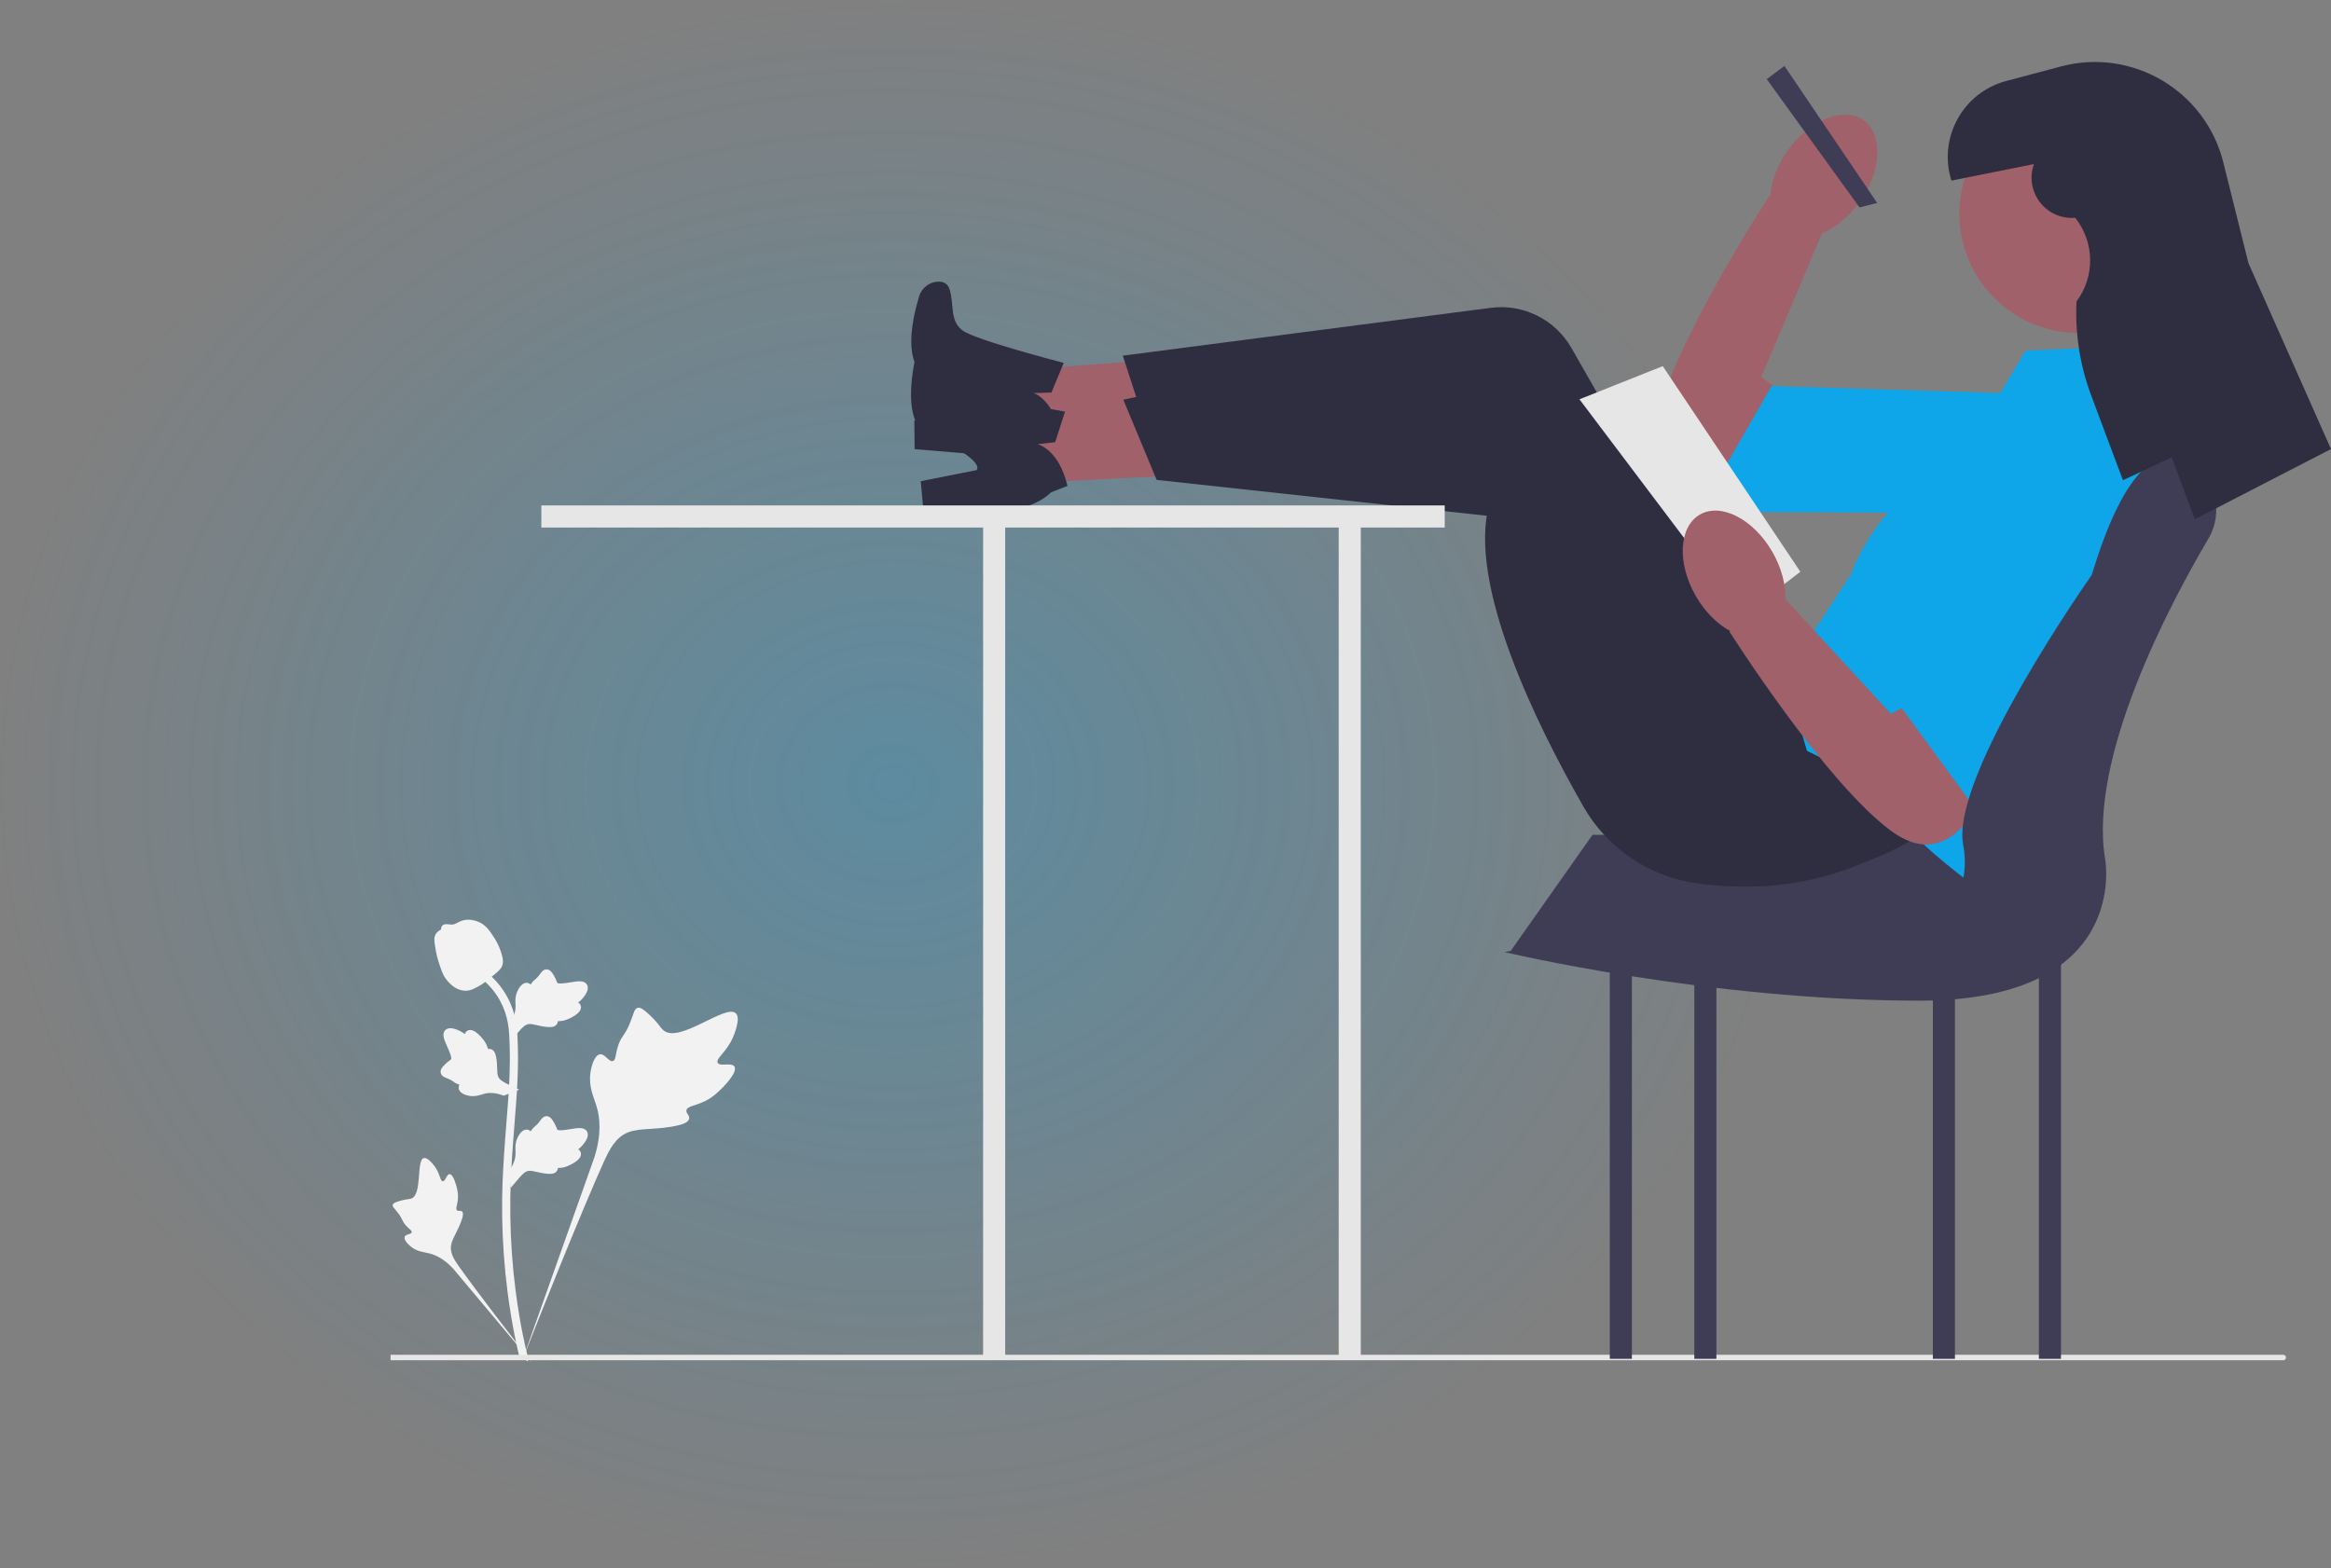 <svg width="376" height="253" viewBox="0 0 376 253" fill="none" xmlns="http://www.w3.org/2000/svg">
<rect x="0" y="0" width="376" height="253" fill="#808080" stroke="none"/>
<ellipse cx="144" cy="126.5" rx="144" ry="126.5" fill="url(#paint0_radial_76_1245)" fill-opacity="0.3"/>
<g clip-path="url(#clip0_76_1245)">
<path d="M118.473 172.086C118.03 171.338 116.115 172.138 115.762 171.46C115.411 170.784 117.191 169.754 118.208 167.402C118.391 166.978 119.547 164.304 118.691 163.479C117.07 161.916 109.651 168.369 107.055 166.257C106.485 165.793 106.087 164.868 104.362 163.366C103.676 162.769 103.261 162.499 102.86 162.599C102.29 162.742 102.245 163.505 101.634 165.006C100.718 167.257 100.176 167.121 99.642 168.917C99.246 170.25 99.337 171.025 98.87 171.176C98.211 171.389 97.603 169.975 96.767 170.102C95.914 170.231 95.398 171.878 95.235 173.11C94.929 175.423 95.778 176.95 96.248 178.555C96.759 180.299 97.062 182.952 95.882 186.707L84.2 219.659C86.779 212.897 94.247 194.362 97.385 187.474C98.29 185.485 99.29 183.468 101.344 182.673C103.321 181.906 106.037 182.364 109.499 181.529C109.903 181.431 111.025 181.145 111.166 180.485C111.283 179.939 110.623 179.634 110.724 179.122C110.86 178.436 112.158 178.428 113.753 177.636C114.877 177.078 115.578 176.414 116.18 175.843C116.362 175.671 119.062 173.081 118.473 172.086H118.473V172.086Z" fill="#F2F2F2"/>
<path d="M72.512 189.433C72.018 189.435 71.858 190.607 71.424 190.584C70.991 190.562 70.999 189.39 70.14 188.212C69.985 187.999 69.007 186.66 68.356 186.842C67.122 187.188 68.144 192.695 66.36 193.362C65.969 193.508 65.4 193.437 64.166 193.851C63.675 194.015 63.423 194.141 63.357 194.368C63.262 194.689 63.623 194.931 64.183 195.664C65.022 196.764 64.799 196.991 65.525 197.771C66.065 198.351 66.471 198.53 66.41 198.803C66.325 199.188 65.456 199.079 65.277 199.526C65.094 199.983 65.752 200.711 66.31 201.147C67.355 201.965 68.349 201.988 69.271 202.22C70.274 202.472 71.662 203.089 73.162 204.752L85.946 220C83.375 216.782 76.443 207.764 73.971 204.235C73.258 203.216 72.558 202.143 72.76 200.904C72.955 199.711 73.963 198.509 74.552 196.567C74.621 196.34 74.805 195.707 74.522 195.447C74.287 195.232 73.948 195.468 73.726 195.271C73.429 195.006 73.799 194.366 73.871 193.354C73.922 192.64 73.799 192.104 73.693 191.643C73.661 191.504 73.17 189.43 72.512 189.433V189.433H72.512Z" fill="#F2F2F2"/>
<path d="M82.371 191.649L82.073 188.988L82.209 188.786C82.838 187.853 83.159 186.942 83.163 186.078C83.163 185.94 83.157 185.803 83.151 185.663C83.125 185.108 83.093 184.418 83.452 183.614C83.654 183.165 84.22 182.127 85.07 182.256C85.3 182.288 85.473 182.393 85.604 182.516C85.624 182.486 85.644 182.455 85.665 182.421C85.93 182.017 86.139 181.843 86.342 181.676C86.497 181.548 86.657 181.415 86.909 181.102C87.019 180.964 87.105 180.844 87.178 180.742C87.398 180.435 87.685 180.069 88.192 180.075C88.734 180.101 89.017 180.549 89.205 180.846C89.541 181.375 89.693 181.757 89.794 182.01C89.83 182.103 89.872 182.207 89.893 182.239C90.068 182.496 91.486 182.256 92.021 182.168C93.221 181.968 94.26 181.794 94.688 182.552C94.995 183.094 94.767 183.811 93.991 184.74C93.749 185.029 93.492 185.249 93.263 185.421C93.452 185.534 93.622 185.708 93.69 185.98C93.852 186.625 93.298 187.271 92.045 187.903C91.734 188.061 91.315 188.272 90.728 188.374C90.451 188.421 90.202 188.433 89.989 188.439C89.985 188.563 89.956 188.696 89.881 188.834C89.661 189.238 89.203 189.431 88.512 189.385C87.753 189.345 87.127 189.2 86.575 189.073C86.093 188.962 85.678 188.868 85.352 188.89C84.748 188.939 84.282 189.423 83.735 190.052L82.371 191.649H82.371H82.371Z" fill="#F2F2F2"/>
<path d="M83.751 175.806L81.256 176.769L81.027 176.689C79.966 176.316 79.004 176.236 78.168 176.452C78.035 176.486 77.904 176.527 77.77 176.569C77.24 176.735 76.582 176.941 75.714 176.797C75.23 176.715 74.083 176.43 73.991 175.574C73.964 175.344 74.022 175.149 74.108 174.991C74.073 174.98 74.038 174.969 74.001 174.957C73.543 174.803 73.322 174.643 73.109 174.49C72.945 174.372 72.777 174.25 72.41 174.086C72.249 174.014 72.111 173.962 71.995 173.917C71.642 173.782 71.215 173.596 71.093 173.104C70.98 172.573 71.342 172.185 71.581 171.927C72.007 171.468 72.337 171.224 72.556 171.062C72.636 171.003 72.726 170.937 72.752 170.908C72.956 170.674 72.364 169.361 72.144 168.865C71.646 167.754 71.215 166.792 71.838 166.185C72.285 165.75 73.035 165.789 74.129 166.305C74.47 166.466 74.748 166.66 74.972 166.837C75.033 166.625 75.158 166.417 75.403 166.282C75.986 165.961 76.751 166.334 77.679 167.387C77.911 167.648 78.221 168.001 78.468 168.543C78.584 168.799 78.658 169.037 78.718 169.242C78.838 169.215 78.975 169.209 79.127 169.247C79.574 169.357 79.876 169.752 80.006 170.433C80.161 171.178 80.179 171.821 80.196 172.388C80.212 172.882 80.226 173.308 80.33 173.618C80.531 174.191 81.117 174.52 81.862 174.89L83.751 175.806L83.751 175.806V175.806Z" fill="#F2F2F2"/>
<path d="M82.371 167.967L82.073 165.307L82.209 165.105C82.838 164.172 83.159 163.261 83.163 162.397C83.163 162.259 83.157 162.122 83.151 161.982C83.125 161.427 83.093 160.737 83.452 159.932C83.654 159.484 84.22 158.446 85.07 158.574C85.3 158.607 85.473 158.712 85.604 158.835C85.624 158.804 85.644 158.774 85.665 158.74C85.93 158.335 86.139 158.162 86.342 157.995C86.497 157.866 86.657 157.734 86.909 157.421C87.019 157.283 87.105 157.162 87.178 157.061C87.398 156.754 87.685 156.388 88.192 156.394C88.734 156.42 89.017 156.868 89.205 157.165C89.541 157.694 89.693 158.076 89.794 158.329C89.83 158.422 89.872 158.526 89.893 158.558C90.068 158.815 91.486 158.574 92.021 158.487C93.221 158.287 94.26 158.113 94.688 158.871C94.995 159.413 94.767 160.13 93.991 161.059C93.749 161.348 93.492 161.568 93.263 161.74C93.452 161.853 93.622 162.027 93.69 162.299C93.852 162.944 93.298 163.59 92.045 164.222C91.734 164.38 91.315 164.591 90.728 164.693C90.451 164.74 90.202 164.752 89.989 164.758C89.985 164.881 89.956 165.015 89.881 165.152C89.661 165.557 89.203 165.75 88.512 165.704C87.753 165.664 87.127 165.519 86.575 165.391C86.093 165.281 85.678 165.187 85.352 165.209C84.748 165.258 84.282 165.742 83.735 166.37L82.371 167.967H82.371H82.371Z" fill="#F2F2F2"/>
<path d="M85.09 219.616L84.533 219.266L84.398 218.622L84.533 219.266L83.884 219.341C83.873 219.28 83.838 219.142 83.785 218.924C83.494 217.735 82.608 214.114 81.869 208.412C81.353 204.432 81.061 200.34 81.001 196.248C80.94 192.15 81.134 189.047 81.289 186.553C81.407 184.672 81.549 182.881 81.689 181.136C82.061 176.475 82.412 172.072 82.151 167.198C82.093 166.11 81.972 163.845 80.65 161.434C79.883 160.037 78.827 158.795 77.511 157.747L78.329 156.717C79.783 157.876 80.951 159.25 81.803 160.802C83.268 163.475 83.4 165.943 83.464 167.129C83.73 172.089 83.375 176.534 82.999 181.241C82.86 182.979 82.718 184.762 82.601 186.635C82.447 189.106 82.255 192.182 82.315 196.227C82.374 200.271 82.662 204.313 83.171 208.243C83.901 213.873 84.775 217.439 85.062 218.611C85.214 219.237 85.246 219.368 85.09 219.616V219.616H85.09Z" fill="#F2F2F2"/>
<path d="M75.101 159.837C75.047 159.837 74.992 159.836 74.937 159.832C73.818 159.772 72.782 159.101 71.857 157.84C71.423 157.246 71.201 156.569 70.758 155.219C70.689 155.01 70.356 153.954 70.153 152.501C70.02 151.552 70.037 151.155 70.225 150.804C70.433 150.414 70.771 150.141 71.151 149.957C71.134 149.832 71.148 149.702 71.202 149.569C71.426 149.021 72.022 149.093 72.344 149.127C72.507 149.148 72.71 149.175 72.93 149.163C73.275 149.147 73.46 149.044 73.741 148.89C74.01 148.742 74.344 148.558 74.84 148.457C75.818 148.253 76.638 148.53 76.908 148.621C78.329 149.095 79.03 150.202 79.841 151.482C80.002 151.739 80.557 152.675 80.924 153.957C81.188 154.882 81.151 155.293 81.071 155.599C80.91 156.227 80.528 156.587 79.558 157.381C78.546 158.212 78.038 158.628 77.601 158.881C76.586 159.469 75.948 159.837 75.101 159.837V159.837H75.101Z" fill="#F2F2F2"/>
<path d="M368.741 219.017C368.741 219.261 368.544 219.458 368.301 219.458H63V218.576H368.301C368.544 218.576 368.741 218.774 368.741 219.017V219.017Z" fill="#E6E6E6"/>
<path d="M280.605 79.612C280.605 79.612 264.171 81.591 266.943 68.583C269.715 55.574 285.432 31.546 285.432 31.546L294.352 36.554L284.112 60.787L288.52 64.269L280.605 79.612H280.605Z" fill="#A0616A"/>
<path d="M334.459 63.775L332.143 82.843L274.115 82.559L285.77 62.281L334.459 63.775Z" fill="#0EA5E9"/>
<path d="M299.975 32.559C303.526 27.594 303.811 21.71 300.611 19.416C297.412 17.122 291.939 19.288 288.388 24.253C284.837 29.218 284.552 35.103 287.752 37.397C290.951 39.691 296.424 37.525 299.975 32.559Z" fill="#A0616A"/>
<path d="M328.88 136.473V219.225H332.443V136.473H328.88Z" fill="#3F3D56"/>
<path d="M311.778 136.473V219.225H315.341V136.473H311.778Z" fill="#3F3D56"/>
<path d="M215.939 84.396V219.225H219.502V84.396H215.939Z" fill="#E6E6E6"/>
<path d="M273.3 136.473V219.225H276.863V136.473H273.3Z" fill="#3F3D56"/>
<path d="M259.666 136.473V219.225H263.229V136.473H259.666Z" fill="#3F3D56"/>
<path d="M325.673 134.689H256.872L243.674 153.431L312.135 157.517L325.673 134.689Z" fill="#3F3D56"/>
<path d="M199.691 70.565L200.004 56.973L158.479 60.17L158.267 69.38L199.691 70.565Z" fill="#A0616A"/>
<path d="M171.588 58.546L169.602 63.33L166.75 63.421C166.75 63.421 170.089 64.445 171.017 70.52L168.276 71.343C168.276 71.343 165.645 73.801 160.725 73.563L147.534 72.458L147.483 67.854L156.6 66.799C156.6 66.799 158.631 65.461 148.575 59.96C148.575 59.96 145.244 57.921 148.24 47.849C148.651 46.465 149.895 45.471 151.338 45.44C152.134 45.422 152.88 45.709 153.177 46.698C153.935 49.218 153.168 51.73 155.251 53.303C157.334 54.875 171.588 58.546 171.588 58.546L171.588 58.546Z" fill="#2F2E41"/>
<path d="M320.524 122.528C320.524 122.528 306.197 146.925 273.777 142.528C266.062 141.482 259.275 136.889 255.408 130.124C247.933 117.049 236.584 94.154 240.263 81.19L185.432 70.713L181.112 57.381L240.453 49.664C245.702 48.981 250.844 51.537 253.474 56.135L282.381 106.676L290.998 107.618L320.524 122.528V122.528Z" fill="#2F2E41"/>
<path d="M200.774 76.129L199.993 62.556L158.86 69.087L159.389 78.285L200.774 76.129Z" fill="#A0616A"/>
<path d="M171.796 66.413L170.2 71.341L167.365 71.662C167.365 71.662 170.776 72.413 172.189 78.394L169.523 79.435C169.523 79.435 167.097 82.097 162.174 82.255L148.937 82.217L148.517 77.632L157.519 75.846C157.519 75.846 159.437 74.349 148.971 69.676C148.971 69.676 145.486 67.911 147.663 57.631C147.963 56.218 149.123 55.127 150.558 54.98C151.35 54.898 152.116 55.124 152.493 56.086C153.45 58.537 152.888 61.102 155.09 62.502C157.293 63.902 171.796 66.413 171.796 66.413H171.796Z" fill="#2F2E41"/>
<path d="M325.391 118.191C325.391 118.191 313.07 143.663 280.402 141.891C272.628 141.47 265.494 137.439 261.095 131.008C252.595 118.577 239.442 96.67 242.068 83.452L186.572 77.425L181.195 64.484L239.724 52.012C244.901 50.909 250.231 53.042 253.223 57.414L286.097 105.463L294.762 105.708L325.391 118.191V118.191Z" fill="#2F2E41"/>
<path d="M287.835 10.633L284.984 12.774L299.948 33.462L302.798 32.748L287.835 10.633Z" fill="#3F3D56"/>
<path d="M326.742 56.574L343.131 55.86L350.257 87.963C350.257 87.963 335.293 144.32 317.479 142.18C317.479 142.18 306.434 133.976 306.434 131.122C306.434 128.269 291.471 121.135 291.471 121.135L287.908 109.007L298.596 92.6C298.596 92.6 302.871 79.759 317.123 72.625L326.742 56.574V56.574Z" fill="#0EA5E9"/>
<path d="M233.041 81.542H87.322V85.109H158.578V219.225H162.141V85.109H233.041V81.542Z" fill="#E6E6E6"/>
<path d="M335.293 53.72C345.918 53.72 354.532 45.097 354.532 34.459C354.532 23.821 345.918 15.197 335.293 15.197C324.667 15.197 316.054 23.821 316.054 34.459C316.054 45.097 324.667 53.72 335.293 53.72Z" fill="#A0616A"/>
<path d="M268.211 59.071L254.773 64.421L281.138 99.377L290.401 92.243L268.211 59.071Z" fill="#E6E6E6"/>
<path d="M320.686 126.129C320.686 126.129 315.698 141.93 305.009 134.029C294.321 126.129 278.956 101.874 278.956 101.874L287.195 95.81L305.009 115.155L309.997 112.574L320.686 126.129V126.129Z" fill="#A0616A"/>
<path d="M328.524 70.485L344.913 80.472L320.686 133.262L305.009 111.861L328.524 70.485Z" fill="#0EA5E9"/>
<path d="M285.236 102.176C288.644 100.206 288.934 94.321 285.884 89.033C282.834 83.744 277.599 81.054 274.191 83.023C270.783 84.993 270.492 90.878 273.542 96.166C276.592 101.455 281.828 104.146 285.236 102.176Z" fill="#A0616A"/>
<path d="M337.397 92.776C342.334 76.571 347.633 71.442 353.204 74.653C357.445 77.097 358.721 82.66 356.236 86.88C349.901 97.636 336.849 122.279 339.568 138.613C339.568 138.613 343.844 161.441 309.641 161.441C275.438 161.441 242.66 153.594 242.66 153.594L260.474 150.74L300.985 153.637C310.241 154.299 318.042 146.37 316.805 137.163C316.765 136.859 316.716 136.552 316.66 136.241C314.629 125.059 337.397 92.776 337.397 92.776V92.776Z" fill="#3F3D56"/>
<path d="M328.082 26.474C326.511 30.88 329.964 35.455 334.627 35.144L334.738 35.136V35.136C337.872 39.058 337.958 44.607 334.948 48.625C334.701 53.804 335.511 58.98 337.33 63.835L342.439 77.476L350.305 73.801L354.038 83.776L376 72.449L362.69 42.465L358.628 26.199C355.738 14.626 343.946 7.66 332.43 10.722L323.595 13.072C316.615 14.928 312.597 22.244 314.772 29.139V29.139L328.082 26.474" fill="#2F2E41"/>
</g>
<defs>
<radialGradient id="paint0_radial_76_1245" cx="0" cy="0" r="1" gradientUnits="userSpaceOnUse" gradientTransform="translate(144 126.5) rotate(90) scale(126.5 144)">
<stop stop-color="#0EA5E9"/>
<stop offset="1" stop-color="#0EA5E9" stop-opacity="0"/>
</radialGradient>
<clipPath id="clip0_76_1245">
<rect width="313" height="210" fill="white" transform="translate(63 10)"/>
</clipPath>
</defs>
</svg>
